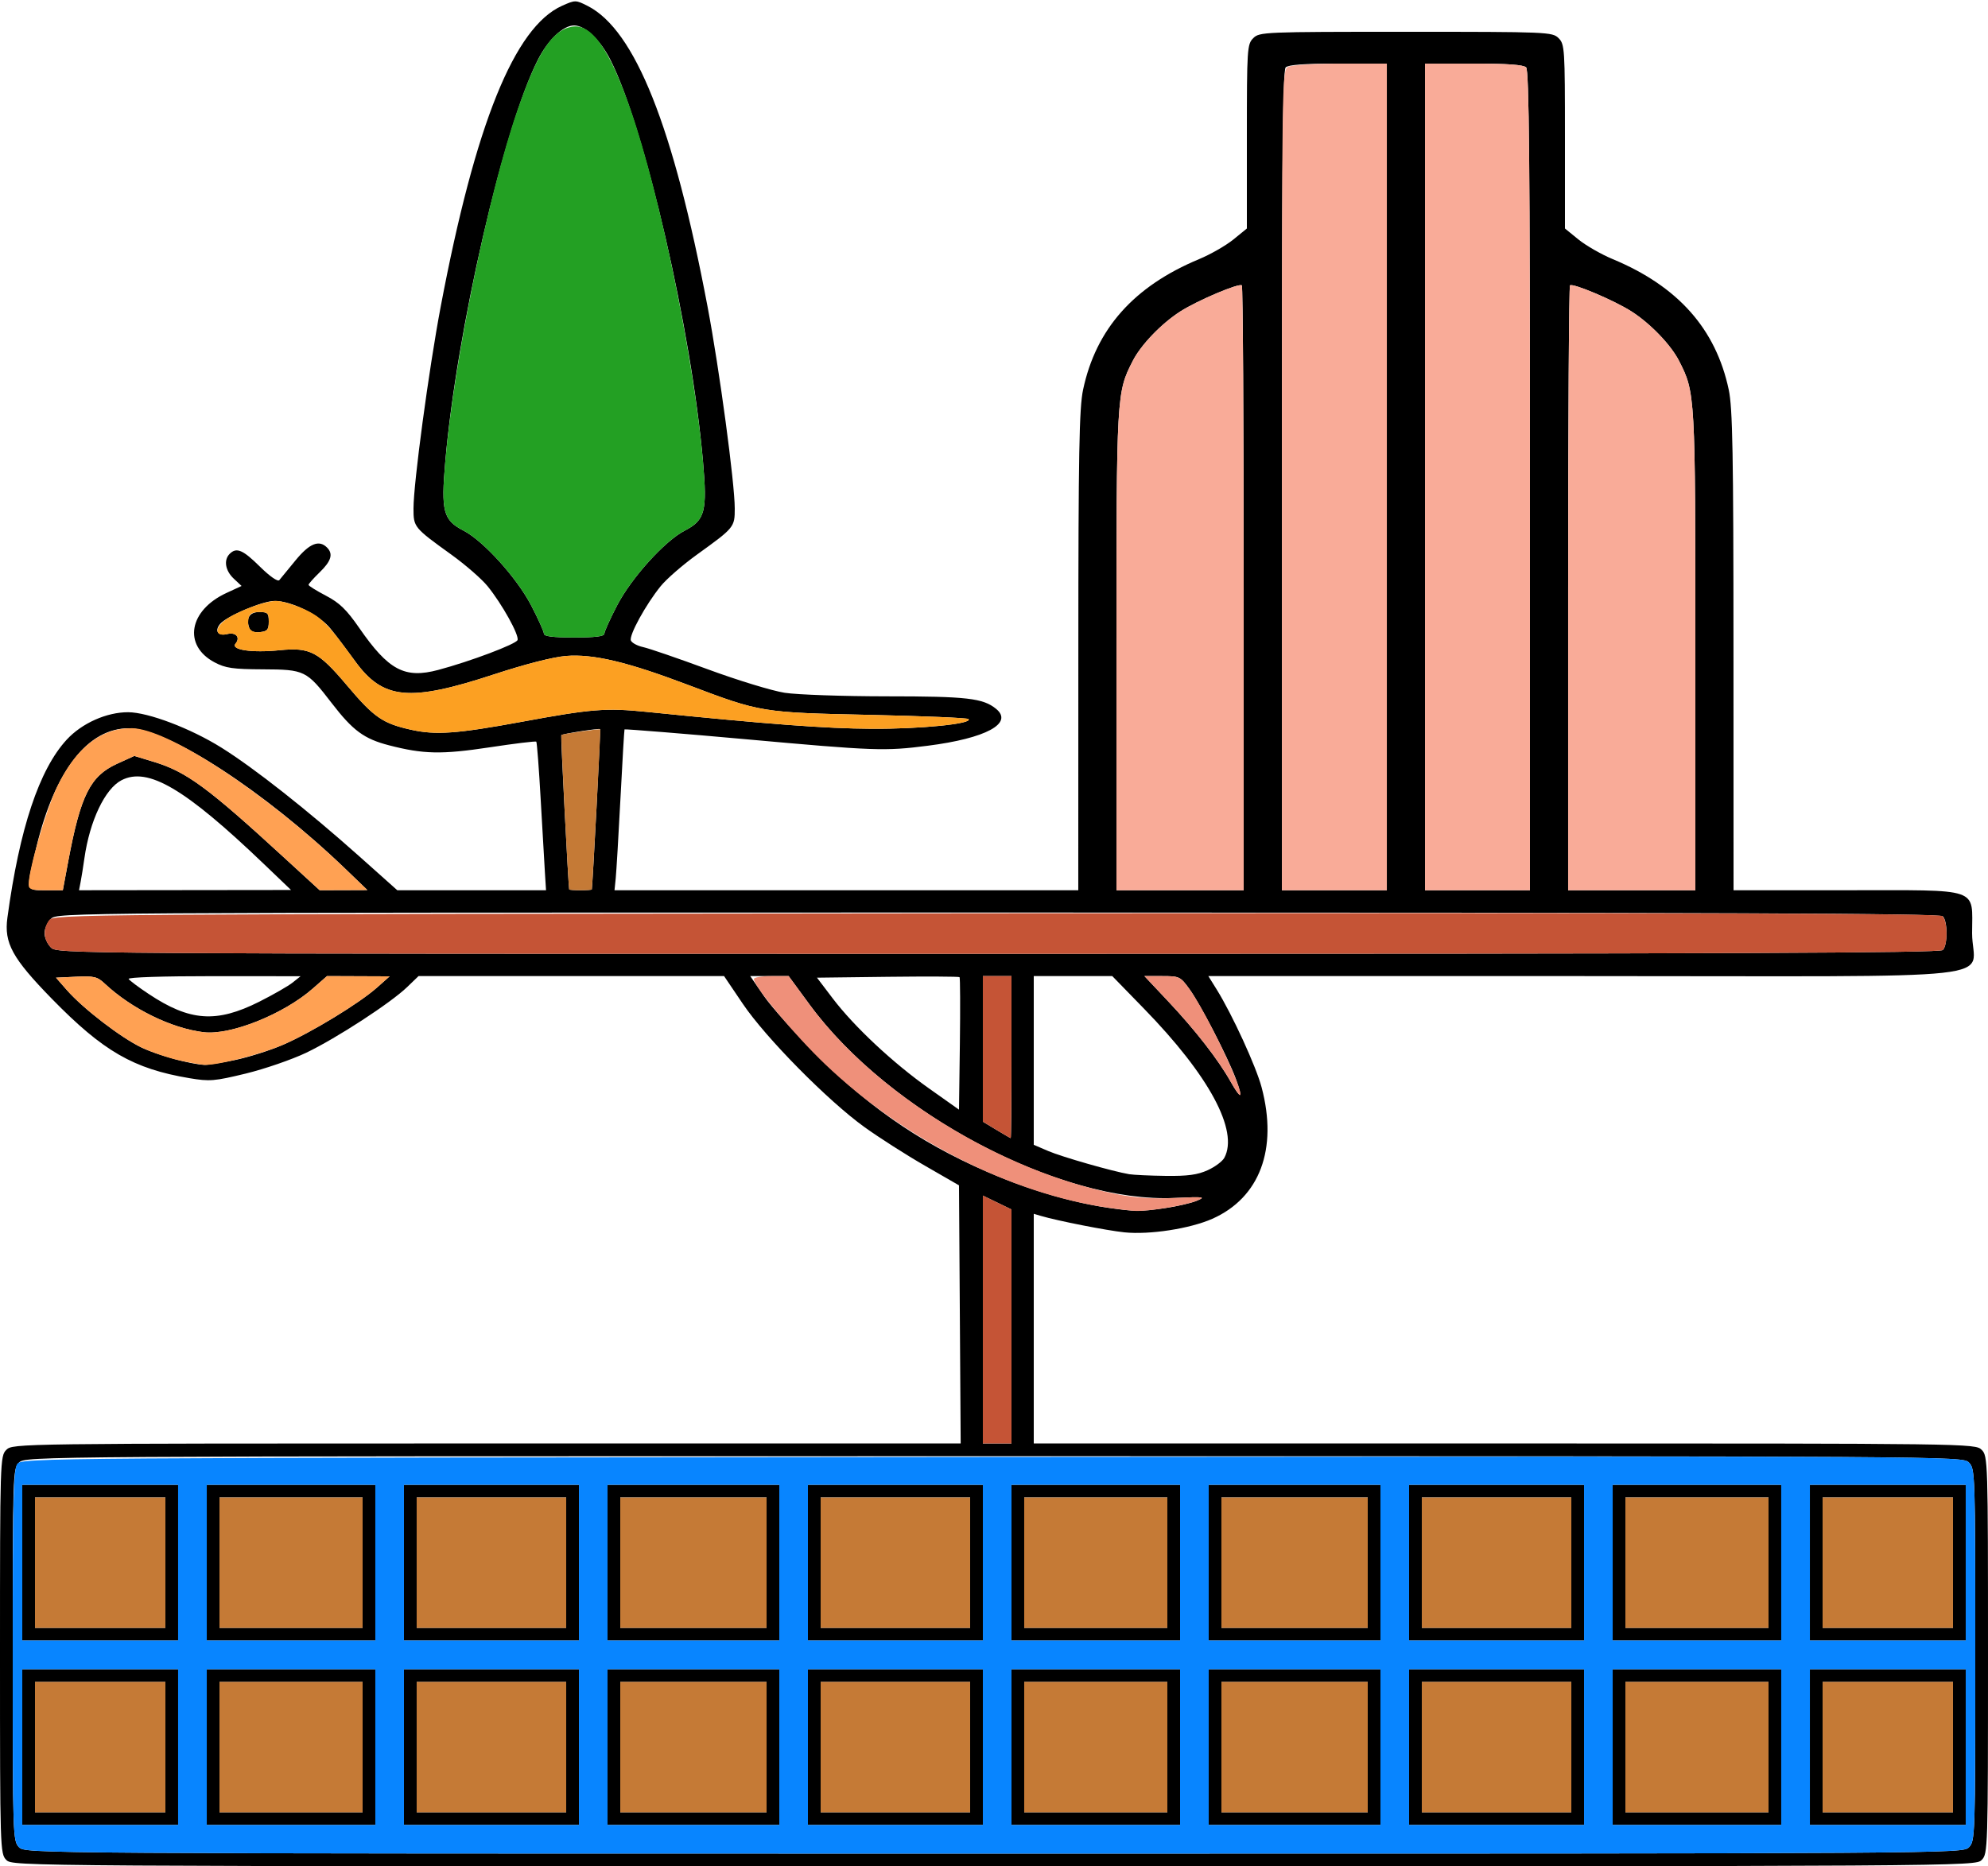 <?xml version="1.0" encoding="UTF-8" standalone="no"?>
<!DOCTYPE svg PUBLIC "-//W3C//DTD SVG 1.1//EN"
"http://www.w3.org/Graphics/SVG/1.1/DTD/svg11.dtd">
<svg width="639px" height="600px"
xmlns="http://www.w3.org/2000/svg" version="1.1">
<g transform="translate(0000, 0000) scale(1, 1)">
<path fill="#000000" stroke="none" d="
M 2.04 597.96
C 0.04 595.95 0.00 594.55 0.00 532.03
C 0.00 469.50 0.04 468.10 2.04 466.10
C 4.07 464.07 5.45 464.05 156.44 464.05
L 308.79 464.05
L 308.52 422.57
L 308.25 381.07
L 297.32 374.77
C 291.31 371.32 282.57 365.73 277.90 362.37
C 266.17 353.94 246.14 333.64 238.78 322.74
L 232.74 313.80
L 183.63 313.80
L 134.53 313.80
L 130.91 317.29
C 125.60 322.43 108.10 333.81 98.45 338.43
C 93.83 340.63 85.08 343.65 79.02 345.13
C 68.90 347.58 67.41 347.71 60.90 346.62
C 42.87 343.59 33.17 337.99 16.62 321.05
C 3.95 308.05 1.27 303.18 2.38 295.03
C 6.27 266.36 12.59 247.40 21.45 237.78
C 26.33 232.50 34.27 228.95 41.19 228.97
C 47.63 228.99 61.28 234.17 71.16 240.35
C 81.70 246.93 98.89 260.49 115.49 275.30
L 127.70 286.20
L 151.60 286.20
L 175.51 286.20
L 175.17 280.83
C 174.98 277.88 174.36 267.22 173.80 257.14
C 173.24 247.07 172.59 238.65 172.38 238.44
C 172.16 238.21 165.40 239.04 157.36 240.26
C 141.93 242.59 136.09 242.47 125.02 239.60
C 117.00 237.52 113.43 234.88 106.64 226.06
C 98.52 215.51 97.98 215.24 84.45 215.18
C 74.86 215.14 72.46 214.79 68.96 212.93
C 58.76 207.51 60.69 196.23 72.77 190.64
L 77.65 188.38
L 75.12 186.01
C 72.40 183.45 71.84 180.03 73.82 178.06
C 76.01 175.87 78.05 176.73 83.54 182.16
C 86.74 185.32 89.28 187.08 89.78 186.50
C 90.24 185.96 92.58 183.11 94.99 180.15
C 99.43 174.72 102.53 173.44 105.10 176.01
C 107.17 178.08 106.49 180.36 102.75 183.99
C 100.78 185.90 99.17 187.71 99.17 188.02
C 99.17 188.33 101.68 189.89 104.73 191.49
C 109.12 193.78 111.37 195.96 115.44 201.83
C 124.87 215.48 130.08 218.25 140.87 215.37
C 151.15 212.63 165.84 207.09 166.35 205.78
C 166.95 204.22 161.40 194.22 156.74 188.47
C 154.88 186.16 149.60 181.56 145.00 178.25
C 133.03 169.63 132.91 169.47 132.91 163.47
C 132.91 155.33 137.83 118.84 141.64 98.64
C 152.76 39.90 165.35 8.68 180.68 1.85
C 184.92 -0.04 185.06 -0.03 188.91 1.92
C 204.13 9.69 216.47 40.66 227.44 98.64
C 231.26 118.84 236.17 155.33 236.17 163.47
C 236.17 169.47 236.05 169.63 224.09 178.25
C 219.49 181.56 214.20 186.16 212.34 188.47
C 207.54 194.41 202.15 204.25 202.78 205.90
C 203.08 206.67 204.85 207.63 206.71 208.03
C 208.58 208.43 217.92 211.64 227.48 215.16
C 237.04 218.69 248.18 222.09 252.22 222.72
C 256.26 223.34 270.99 223.85 284.93 223.86
C 310.86 223.86 315.98 224.45 320.19 227.90
C 325.83 232.54 316.87 237.37 298.24 239.74
C 284.33 241.52 281.21 241.40 239.24 237.61
C 221.04 235.96 201.00 234.34 200.74 234.49
C 200.65 234.54 200.06 244.48 199.44 256.56
C 198.82 268.64 198.12 280.26 197.91 282.37
L 197.52 286.20
L 272.06 286.20
L 346.59 286.20
L 346.61 209.28
C 346.62 145.70 346.89 131.14 348.13 125.30
C 352.27 105.74 364.45 92.03 385.44 83.30
C 389.09 81.78 394.04 78.94 396.44 77.00
L 400.78 73.46
L 400.78 43.88
C 400.78 15.67 400.87 14.22 402.83 12.27
C 404.81 10.28 406.23 10.22 451.90 10.22
C 497.57 10.22 498.99 10.28 500.98 12.27
C 502.93 14.22 503.02 15.67 503.02 43.88
L 503.02 73.46
L 507.37 77.00
C 509.76 78.94 514.71 81.78 518.36 83.30
C 539.35 92.03 551.53 105.74 555.67 125.30
C 556.91 131.14 557.18 145.70 557.19 209.28
L 557.21 286.20
L 593.50 286.20
C 637.18 286.20 633.89 285.08 633.89 300.00
C 633.89 315.59 650.08 313.80 509.09 313.80
L 388.40 313.80
L 391.10 318.14
C 396.07 326.14 403.75 342.86 405.52 349.57
C 410.79 369.42 404.92 385.05 389.67 391.83
C 382.48 395.01 369.49 397.01 361.42 396.18
C 355.71 395.59 339.85 392.46 334.58 390.90
L 332.28 390.22
L 332.28 427.13
L 332.28 464.05
L 483.60 464.05
C 633.55 464.05 634.93 464.07 636.96 466.10
C 638.96 468.10 639.00 469.50 639.00 532.03
C 639.00 594.55 638.96 595.95 636.96 597.96
C 634.92 599.99 633.55 600.00 319.50 600.00
C 5.45 600.00 4.08 599.99 2.04 597.96
M 632.87 593.87
C 634.86 591.87 634.91 590.46 634.91 532.03
C 634.91 473.59 634.86 472.18 632.87 470.19
C 630.83 468.15 629.46 468.14 319.50 468.14
C 9.54 468.14 8.17 468.15 6.13 470.19
C 4.14 472.18 4.09 473.59 4.09 532.03
C 4.09 590.46 4.14 591.87 6.13 593.87
C 8.17 595.90 9.54 595.91 319.50 595.91
C 629.46 595.91 630.83 595.90 632.87 593.87
M 325.12 426.44
L 325.12 388.82
L 320.52 386.59
L 315.92 384.36
L 315.92 424.20
L 315.92 464.05
L 320.52 464.05
L 325.12 464.05
L 325.12 426.44
M 374.45 388.40
C 378.25 387.85 382.85 386.78 384.68 386.02
C 387.69 384.78 387.05 384.70 377.70 385.12
C 340.55 386.85 285.89 357.93 260.21 322.94
L 253.50 313.80
L 247.33 313.80
L 241.15 313.80
L 245.54 320.19
C 247.95 323.70 255.69 332.33 262.74 339.37
C 280.61 357.24 298.45 369.12 321.60 378.53
C 333.12 383.22 345.61 386.74 356.33 388.30
C 364.78 389.53 366.57 389.54 374.45 388.40
M 388.17 376.21
C 390.52 375.15 392.93 373.35 393.54 372.21
C 398.20 363.52 388.66 345.78 367.72 324.28
L 357.52 313.80
L 344.91 313.80
L 332.28 313.80
L 332.28 340.93
L 332.28 368.04
L 336.91 370.03
C 341.34 371.93 357.59 376.58 362.95 377.49
C 364.36 377.72 369.65 377.97 374.71 378.03
C 381.74 378.12 384.91 377.69 388.17 376.21
M 325.12 339.86
L 325.12 313.80
L 320.52 313.80
L 315.92 313.80
L 315.92 337.21
L 315.92 360.61
L 320.27 363.23
C 322.66 364.67 324.72 365.87 324.87 365.89
C 325.01 365.91 325.12 354.19 325.12 339.86
M 308.43 314.14
C 308.21 313.93 297.81 313.88 285.32 314.03
L 262.60 314.31
L 267.64 320.95
C 274.57 330.07 287.04 341.73 298.59 349.90
L 308.25 356.74
L 308.53 335.63
C 308.68 324.02 308.63 314.35 308.43 314.14
M 397.21 346.78
C 394.60 339.76 385.84 322.84 382.32 317.97
C 379.40 313.95 379.10 313.80 373.57 313.80
L 367.85 313.80
L 375.51 321.94
C 384.22 331.19 391.62 340.71 395.54 347.70
C 398.87 353.63 399.62 353.22 397.21 346.78
M 75.44 340.80
C 79.78 339.91 86.78 337.70 90.99 335.87
C 100.05 331.95 115.39 322.61 121.15 317.51
L 125.24 313.88
L 115.17 313.84
L 105.11 313.80
L 100.60 317.76
C 91.19 326.05 74.06 332.91 65.43 331.84
C 54.99 330.55 42.30 324.31 33.63 316.19
C 31.29 313.99 30.18 313.73 24.49 314.00
L 18.00 314.31
L 21.52 318.33
C 26.77 324.30 38.95 333.66 45.56 336.79
C 50.86 339.29 61.19 342.13 65.73 342.34
C 66.74 342.38 71.11 341.69 75.44 340.80
M 83.31 322.05
C 87.81 319.78 92.65 317.01 94.06 315.88
L 96.62 313.84
L 68.70 313.82
C 52.37 313.81 41.01 314.18 41.35 314.72
C 41.66 315.23 44.56 317.41 47.80 319.55
C 61.02 328.35 69.56 328.95 83.31 322.05
M 624.48 305.42
C 626.07 303.83 626.07 296.17 624.48 294.58
C 623.53 293.63 554.68 293.36 320.83 293.36
C 19.76 293.36 18.39 293.37 16.36 295.40
C 15.23 296.52 14.31 298.59 14.31 300.00
C 14.31 301.41 15.23 303.48 16.36 304.60
C 18.39 306.63 19.76 306.64 320.83 306.64
C 554.68 306.64 623.53 306.37 624.48 305.42
M 21.96 276.75
C 25.90 255.71 29.01 249.51 37.53 245.59
L 43.17 243.02
L 49.36 244.90
C 59.90 248.09 66.68 253.06 91.50 275.87
L 102.75 286.19
L 110.42 286.17
L 118.09 286.14
L 110.93 279.25
C 84.96 254.29 53.96 234.16 41.41 234.13
C 28.29 234.09 17.68 247.68 11.76 272.07
C 8.22 286.69 8.12 286.20 14.70 286.20
L 20.19 286.20
L 21.96 276.75
M 84.86 277.80
C 59.48 253.49 47.52 246.45 39.06 250.83
C 33.73 253.58 28.84 263.88 27.12 275.98
C 26.77 278.51 26.23 281.85 25.94 283.39
L 25.40 286.20
L 59.47 286.16
L 93.55 286.12
L 84.86 277.80
M 190.22 285.95
C 190.51 284.39 193.09 234.61 192.89 234.40
C 192.56 234.08 180.84 235.90 180.40 236.34
C 180.20 236.56 182.66 284.50 182.96 285.95
C 182.99 286.09 184.61 286.20 186.59 286.20
C 188.56 286.20 190.19 286.09 190.22 285.95
M 399.76 189.27
C 399.76 135.96 399.49 92.06 399.17 91.75
C 398.33 90.90 384.85 96.61 379.35 100.15
C 373.30 104.03 366.72 110.88 364.11 116.01
C 358.89 126.22 358.86 126.72 358.86 209.24
L 358.86 286.20
L 379.31 286.20
L 399.76 286.20
L 399.76 189.27
M 445.77 153.32
L 445.77 20.44
L 430.12 20.44
C 419.32 20.44 414.10 20.82 413.25 21.67
C 412.31 22.61 412.03 53.52 412.03 154.55
L 412.03 286.20
L 428.90 286.20
L 445.77 286.20
L 445.77 153.32
M 491.77 154.55
C 491.77 53.52 491.49 22.61 490.55 21.67
C 489.70 20.82 484.48 20.44 473.68 20.44
L 458.04 20.44
L 458.04 153.32
L 458.04 286.20
L 474.90 286.20
L 491.77 286.20
L 491.77 154.55
M 544.94 209.24
C 544.94 126.72 544.91 126.22 539.69 116.01
C 537.08 110.88 530.50 104.03 524.45 100.15
C 518.95 96.61 505.47 90.90 504.64 91.75
C 504.31 92.06 504.04 135.96 504.04 189.27
L 504.04 286.20
L 524.49 286.20
L 544.94 286.20
L 544.94 209.24
M 167.67 232.05
C 190.07 227.91 194.73 227.53 207.76 228.85
C 247.50 232.87 265.21 234.20 280.14 234.29
C 295.89 234.39 312.82 232.68 311.30 231.16
C 310.94 230.79 296.76 230.20 279.80 229.83
C 244.82 229.08 244.53 229.04 221.41 220.28
C 201.55 212.75 190.67 210.17 181.86 210.89
C 177.75 211.23 168.73 213.54 158.86 216.78
C 131.49 225.78 123.09 224.96 114.05 212.43
C 111.47 208.88 107.96 204.21 106.21 202.07
C 102.61 197.64 93.62 193.19 88.28 193.19
C 84.38 193.19 72.81 198.09 70.71 200.64
C 68.88 202.87 70.12 204.57 73.05 203.84
C 75.83 203.14 77.37 204.93 75.70 206.93
C 74.06 208.91 80.94 209.94 89.85 209.04
C 99.65 208.06 102.34 209.46 111.53 220.35
C 120.21 230.64 122.99 232.56 132.06 234.59
C 140.03 236.38 146.86 235.89 167.67 232.05
M 194.26 203.71
C 194.26 203.04 196.13 198.90 198.42 194.51
C 203.03 185.70 213.71 173.90 220.05 170.61
C 226.64 167.20 227.36 164.46 225.96 148.33
C 222.33 106.41 207.33 41.26 196.27 19.37
C 192.97 12.81 188.11 8.18 184.54 8.18
C 180.98 8.18 176.12 12.81 172.82 19.37
C 161.75 41.26 146.76 106.41 143.13 148.33
C 141.73 164.46 142.45 167.20 149.04 170.61
C 155.37 173.90 166.06 185.70 170.67 194.51
C 172.96 198.90 174.83 203.04 174.83 203.71
C 174.83 204.58 177.66 204.94 184.54 204.94
C 191.42 204.94 194.26 204.58 194.26 203.71"/>
<path fill="#000000" stroke="none" d="
M 7.16 561.67
L 7.16 536.63
L 32.21 536.63
L 57.25 536.63
L 57.25 561.67
L 57.25 586.71
L 32.21 586.71
L 7.16 586.71
L 7.16 561.67
M 53.16 561.67
L 53.16 540.72
L 32.21 540.72
L 11.25 540.72
L 11.25 561.67
L 11.25 582.62
L 32.21 582.62
L 53.16 582.62
L 53.16 561.67"/>
<path fill="#000000" stroke="none" d="
M 66.46 561.67
L 66.46 536.63
L 93.55 536.63
L 120.64 536.63
L 120.64 561.67
L 120.64 586.71
L 93.55 586.71
L 66.46 586.71
L 66.46 561.67
M 116.55 561.67
L 116.55 540.72
L 93.55 540.72
L 70.55 540.72
L 70.55 561.67
L 70.55 582.62
L 93.55 582.62
L 116.55 582.62
L 116.55 561.67"/>
<path fill="#000000" stroke="none" d="
M 129.84 561.67
L 129.84 536.63
L 157.96 536.63
L 186.08 536.63
L 186.08 561.67
L 186.08 586.71
L 157.96 586.71
L 129.84 586.71
L 129.84 561.67
M 181.99 561.67
L 181.99 540.72
L 157.96 540.72
L 133.93 540.72
L 133.93 561.67
L 133.93 582.62
L 157.96 582.62
L 181.99 582.62
L 181.99 561.67"/>
<path fill="#000000" stroke="none" d="
M 195.28 561.67
L 195.28 536.63
L 222.88 536.63
L 250.49 536.63
L 250.49 561.67
L 250.49 586.71
L 222.88 586.71
L 195.28 586.71
L 195.28 561.67
M 246.40 561.67
L 246.40 540.72
L 222.88 540.72
L 199.37 540.72
L 199.37 561.67
L 199.37 582.62
L 222.88 582.62
L 246.40 582.62
L 246.40 561.67"/>
<path fill="#000000" stroke="none" d="
M 259.69 561.67
L 259.69 536.63
L 287.81 536.63
L 315.92 536.63
L 315.92 561.67
L 315.92 586.71
L 287.81 586.71
L 259.69 586.71
L 259.69 561.67
M 311.83 561.67
L 311.83 540.72
L 287.81 540.72
L 263.78 540.72
L 263.78 561.67
L 263.78 582.62
L 287.81 582.62
L 311.83 582.62
L 311.83 561.67"/>
<path fill="#000000" stroke="none" d="
M 325.12 561.67
L 325.12 536.63
L 352.22 536.63
L 379.31 536.63
L 379.31 561.67
L 379.31 586.71
L 352.22 586.71
L 325.12 586.71
L 325.12 561.67
M 375.22 561.67
L 375.22 540.72
L 352.22 540.72
L 329.21 540.72
L 329.21 561.67
L 329.21 582.62
L 352.22 582.62
L 375.22 582.62
L 375.22 561.67"/>
<path fill="#000000" stroke="none" d="
M 388.51 561.67
L 388.51 536.63
L 416.12 536.63
L 443.72 536.63
L 443.72 561.67
L 443.72 586.71
L 416.12 586.71
L 388.51 586.71
L 388.51 561.67
M 439.63 561.67
L 439.63 540.72
L 416.12 540.72
L 392.60 540.72
L 392.60 561.67
L 392.60 582.62
L 416.12 582.62
L 439.63 582.62
L 439.63 561.67"/>
<path fill="#000000" stroke="none" d="
M 452.92 561.67
L 452.92 536.63
L 481.04 536.63
L 509.16 536.63
L 509.16 561.67
L 509.16 586.71
L 481.04 586.71
L 452.92 586.71
L 452.92 561.67
M 505.07 561.67
L 505.07 540.72
L 481.04 540.72
L 457.01 540.72
L 457.01 561.67
L 457.01 582.62
L 481.04 582.62
L 505.07 582.62
L 505.07 561.67"/>
<path fill="#000000" stroke="none" d="
M 518.36 561.67
L 518.36 536.63
L 545.45 536.63
L 572.54 536.63
L 572.54 561.67
L 572.54 586.71
L 545.45 586.71
L 518.36 586.71
L 518.36 561.67
M 568.45 561.67
L 568.45 540.72
L 545.45 540.72
L 522.45 540.72
L 522.45 561.67
L 522.45 582.62
L 545.45 582.62
L 568.45 582.62
L 568.45 561.67"/>
<path fill="#000000" stroke="none" d="
M 581.75 561.67
L 581.75 536.63
L 606.79 536.63
L 631.84 536.63
L 631.84 561.67
L 631.84 586.71
L 606.79 586.71
L 581.75 586.71
L 581.75 561.67
M 627.75 561.67
L 627.75 540.72
L 606.79 540.72
L 585.84 540.72
L 585.84 561.67
L 585.84 582.62
L 606.79 582.62
L 627.75 582.62
L 627.75 561.67"/>
<path fill="#000000" stroke="none" d="
M 7.16 502.39
L 7.16 477.34
L 32.21 477.34
L 57.25 477.34
L 57.25 502.39
L 57.25 527.43
L 32.21 527.43
L 7.16 527.43
L 7.16 502.39
M 53.16 502.39
L 53.16 481.43
L 32.21 481.43
L 11.25 481.43
L 11.25 502.39
L 11.25 523.34
L 32.21 523.34
L 53.16 523.34
L 53.16 502.39"/>
<path fill="#000000" stroke="none" d="
M 66.46 502.39
L 66.46 477.34
L 93.55 477.34
L 120.64 477.34
L 120.64 502.39
L 120.64 527.43
L 93.55 527.43
L 66.46 527.43
L 66.46 502.39
M 116.55 502.39
L 116.55 481.43
L 93.55 481.43
L 70.55 481.43
L 70.55 502.39
L 70.55 523.34
L 93.55 523.34
L 116.55 523.34
L 116.55 502.39"/>
<path fill="#000000" stroke="none" d="
M 129.84 502.39
L 129.84 477.34
L 157.96 477.34
L 186.08 477.34
L 186.08 502.39
L 186.08 527.43
L 157.96 527.43
L 129.84 527.43
L 129.84 502.39
M 181.99 502.39
L 181.99 481.43
L 157.96 481.43
L 133.93 481.43
L 133.93 502.39
L 133.93 523.34
L 157.96 523.34
L 181.99 523.34
L 181.99 502.39"/>
<path fill="#000000" stroke="none" d="
M 195.28 502.39
L 195.28 477.34
L 222.88 477.34
L 250.49 477.34
L 250.49 502.39
L 250.49 527.43
L 222.88 527.43
L 195.28 527.43
L 195.28 502.39
M 246.40 502.39
L 246.40 481.43
L 222.88 481.43
L 199.37 481.43
L 199.37 502.39
L 199.37 523.34
L 222.88 523.34
L 246.40 523.34
L 246.40 502.39"/>
<path fill="#000000" stroke="none" d="
M 259.69 502.39
L 259.69 477.34
L 287.81 477.34
L 315.92 477.34
L 315.92 502.39
L 315.92 527.43
L 287.81 527.43
L 259.69 527.43
L 259.69 502.39
M 311.83 502.39
L 311.83 481.43
L 287.81 481.43
L 263.78 481.43
L 263.78 502.39
L 263.78 523.34
L 287.81 523.34
L 311.83 523.34
L 311.83 502.39"/>
<path fill="#000000" stroke="none" d="
M 325.12 502.39
L 325.12 477.34
L 352.22 477.34
L 379.31 477.34
L 379.31 502.39
L 379.31 527.43
L 352.22 527.43
L 325.12 527.43
L 325.12 502.39
M 375.22 502.39
L 375.22 481.43
L 352.22 481.43
L 329.21 481.43
L 329.21 502.39
L 329.21 523.34
L 352.22 523.34
L 375.22 523.34
L 375.22 502.39"/>
<path fill="#000000" stroke="none" d="
M 388.51 502.39
L 388.51 477.34
L 416.12 477.34
L 443.72 477.34
L 443.72 502.39
L 443.72 527.43
L 416.12 527.43
L 388.51 527.43
L 388.51 502.39
M 439.63 502.39
L 439.63 481.43
L 416.12 481.43
L 392.60 481.43
L 392.60 502.39
L 392.60 523.34
L 416.12 523.34
L 439.63 523.34
L 439.63 502.39"/>
<path fill="#000000" stroke="none" d="
M 452.92 502.39
L 452.92 477.34
L 481.04 477.34
L 509.16 477.34
L 509.16 502.39
L 509.16 527.43
L 481.04 527.43
L 452.92 527.43
L 452.92 502.39
M 505.07 502.39
L 505.07 481.43
L 481.04 481.43
L 457.01 481.43
L 457.01 502.39
L 457.01 523.34
L 481.04 523.34
L 505.07 523.34
L 505.07 502.39"/>
<path fill="#000000" stroke="none" d="
M 518.36 502.39
L 518.36 477.34
L 545.45 477.34
L 572.54 477.34
L 572.54 502.39
L 572.54 527.43
L 545.45 527.43
L 518.36 527.43
L 518.36 502.39
M 568.45 502.39
L 568.45 481.43
L 545.45 481.43
L 522.45 481.43
L 522.45 502.39
L 522.45 523.34
L 545.45 523.34
L 568.45 523.34
L 568.45 502.39"/>
<path fill="#000000" stroke="none" d="
M 581.75 502.39
L 581.75 477.34
L 606.79 477.34
L 631.84 477.34
L 631.84 502.39
L 631.84 527.43
L 606.79 527.43
L 581.75 527.43
L 581.75 502.39
M 627.75 502.39
L 627.75 481.43
L 606.79 481.43
L 585.84 481.43
L 585.84 502.39
L 585.84 523.34
L 606.79 523.34
L 627.75 523.34
L 627.75 502.39"/>
<path fill="#000000" stroke="none" d="
M 80.17 202.01
C 78.94 198.81 80.18 196.76 83.34 196.76
C 86.06 196.76 86.39 197.11 86.39 199.83
C 86.39 202.42 85.95 202.95 83.57 203.22
C 81.78 203.43 80.54 202.99 80.17 202.01"/>
<path fill="#23a023" stroke="none" d="
M 174.83 203.71
C 174.83 203.04 172.96 198.90 170.67 194.51
C 166.06 185.70 155.37 173.90 149.04 170.61
C 142.45 167.20 141.73 164.46 143.13 148.33
C 145.92 116.11 156.97 62.33 166.35 35.34
C 172.72 17.00 177.33 9.87 183.64 8.62
C 190.02 7.34 195.83 15.47 202.73 35.34
C 212.12 62.33 223.17 116.11 225.96 148.33
C 227.36 164.46 226.64 167.20 220.05 170.61
C 213.71 173.90 203.03 185.70 198.42 194.51
C 196.13 198.90 194.26 203.04 194.26 203.71
C 194.26 204.58 191.42 204.94 184.54 204.94
C 177.66 204.94 174.83 204.58 174.83 203.71"/>
<path fill="#f9ab98" stroke="none" d="
M 358.86 209.24
C 358.86 126.72 358.89 126.22 364.11 116.01
C 366.72 110.88 373.30 104.03 379.35 100.15
C 384.85 96.61 398.33 90.90 399.17 91.75
C 399.49 92.06 399.76 135.96 399.76 189.27
L 399.76 286.20
L 379.31 286.20
L 358.86 286.20
L 358.86 209.24"/>
<path fill="#f9ab98" stroke="none" d="
M 412.03 154.39
C 412.03 25.09 412.07 22.54 414.00 21.51
C 415.10 20.91 422.57 20.44 430.87 20.44
L 445.77 20.44
L 445.77 153.32
L 445.77 286.20
L 428.90 286.20
L 412.03 286.20
L 412.03 154.39"/>
<path fill="#f9ab98" stroke="none" d="
M 458.04 153.32
L 458.04 20.44
L 473.68 20.44
C 484.48 20.44 489.70 20.82 490.55 21.67
C 491.49 22.61 491.77 53.52 491.77 154.55
L 491.77 286.20
L 474.90 286.20
L 458.04 286.20
L 458.04 153.32"/>
<path fill="#f9ab98" stroke="none" d="
M 504.04 189.27
C 504.04 135.96 504.31 92.06 504.64 91.75
C 505.47 90.90 518.95 96.61 524.45 100.15
C 530.50 104.03 537.08 110.88 539.69 116.01
C 544.91 126.22 544.94 126.72 544.94 209.24
L 544.94 286.20
L 524.49 286.20
L 504.04 286.20
L 504.04 189.27"/>
<path fill="#fca022" stroke="none" d="
M 132.06 234.59
C 122.99 232.56 120.21 230.64 111.53 220.35
C 102.34 209.46 99.65 208.06 89.85 209.04
C 80.94 209.94 74.06 208.91 75.70 206.93
C 77.37 204.93 75.83 203.14 73.05 203.84
C 69.47 204.74 68.79 202.40 71.86 199.76
C 75.12 196.96 84.88 193.19 88.86 193.19
C 90.45 193.19 94.30 194.31 97.40 195.68
C 103.19 198.24 105.43 200.49 114.05 212.43
C 123.09 224.96 131.49 225.78 158.86 216.78
C 168.73 213.54 177.75 211.23 181.86 210.89
C 190.67 210.17 201.55 212.75 221.41 220.28
C 244.53 229.04 244.82 229.08 279.80 229.83
C 296.76 230.20 310.94 230.79 311.30 231.16
C 312.82 232.68 295.89 234.39 280.14 234.29
C 265.21 234.20 247.50 232.87 207.76 228.85
C 194.73 227.53 190.07 227.91 167.67 232.05
C 146.86 235.89 140.03 236.38 132.06 234.59
M 86.39 199.83
C 86.39 197.11 86.06 196.76 83.34 196.76
C 81.21 196.76 80.18 197.33 79.93 198.61
C 79.29 201.93 80.59 203.56 83.57 203.22
C 85.95 202.95 86.39 202.42 86.39 199.83"/>
<path fill="#ffa153" stroke="none" d="
M 57.63 340.90
C 54.20 340.15 48.76 338.30 45.56 336.79
C 38.95 333.66 26.77 324.30 21.52 318.33
L 18.00 314.31
L 24.49 314.00
C 30.18 313.73 31.29 313.99 33.63 316.19
C 42.30 324.31 54.99 330.55 65.43 331.84
C 74.06 332.91 91.19 326.05 100.60 317.76
L 105.11 313.80
L 115.17 313.84
L 125.24 313.88
L 121.15 317.51
C 115.39 322.61 100.05 331.95 90.99 335.87
C 83.86 338.96 69.93 342.52 65.73 342.34
C 64.73 342.30 61.08 341.64 57.63 340.90"/>
<path fill="#ffa153" stroke="none" d="
M 9.20 284.41
C 9.20 279.59 14.86 260.22 18.38 252.91
C 24.49 240.30 32.51 234.02 42.43 234.11
C 54.04 234.22 85.99 255.28 110.93 279.25
L 118.09 286.14
L 110.42 286.17
L 102.75 286.19
L 91.50 275.87
C 66.68 253.06 59.90 248.09 49.36 244.90
L 43.17 243.02
L 37.53 245.59
C 29.01 249.51 25.90 255.71 21.96 276.75
L 20.19 286.20
L 14.70 286.20
C 10.14 286.20 9.20 285.89 9.20 284.41"/>
<path fill="#c57a36" stroke="none" d="
M 11.25 561.67
L 11.25 540.72
L 32.21 540.72
L 53.16 540.72
L 53.16 561.67
L 53.16 582.62
L 32.21 582.62
L 11.25 582.62
L 11.25 561.67"/>
<path fill="#c57a36" stroke="none" d="
M 70.55 561.67
L 70.55 540.72
L 93.55 540.72
L 116.55 540.72
L 116.55 561.67
L 116.55 582.62
L 93.55 582.62
L 70.55 582.62
L 70.55 561.67"/>
<path fill="#c57a36" stroke="none" d="
M 133.93 561.67
L 133.93 540.72
L 157.96 540.72
L 181.99 540.72
L 181.99 561.67
L 181.99 582.62
L 157.96 582.62
L 133.93 582.62
L 133.93 561.67"/>
<path fill="#c57a36" stroke="none" d="
M 199.37 561.67
L 199.37 540.72
L 222.88 540.72
L 246.40 540.72
L 246.40 561.67
L 246.40 582.62
L 222.88 582.62
L 199.37 582.62
L 199.37 561.67"/>
<path fill="#c57a36" stroke="none" d="
M 263.78 561.67
L 263.78 540.72
L 287.81 540.72
L 311.83 540.72
L 311.83 561.67
L 311.83 582.62
L 287.81 582.62
L 263.78 582.62
L 263.78 561.67"/>
<path fill="#c57a36" stroke="none" d="
M 329.21 561.67
L 329.21 540.72
L 352.22 540.72
L 375.22 540.72
L 375.22 561.67
L 375.22 582.62
L 352.22 582.62
L 329.21 582.62
L 329.21 561.67"/>
<path fill="#c57a36" stroke="none" d="
M 392.60 561.67
L 392.60 540.72
L 416.12 540.72
L 439.63 540.72
L 439.63 561.67
L 439.63 582.62
L 416.12 582.62
L 392.60 582.62
L 392.60 561.67"/>
<path fill="#c57a36" stroke="none" d="
M 457.01 561.67
L 457.01 540.72
L 481.04 540.72
L 505.07 540.72
L 505.07 561.67
L 505.07 582.62
L 481.04 582.62
L 457.01 582.62
L 457.01 561.67"/>
<path fill="#c57a36" stroke="none" d="
M 522.45 561.67
L 522.45 540.72
L 545.45 540.72
L 568.45 540.72
L 568.45 561.67
L 568.45 582.62
L 545.45 582.62
L 522.45 582.62
L 522.45 561.67"/>
<path fill="#c57a36" stroke="none" d="
M 585.84 561.67
L 585.84 540.72
L 606.79 540.72
L 627.75 540.72
L 627.75 561.67
L 627.75 582.62
L 606.79 582.62
L 585.84 582.62
L 585.84 561.67"/>
<path fill="#c57a36" stroke="none" d="
M 11.25 502.39
L 11.25 481.43
L 32.21 481.43
L 53.16 481.43
L 53.16 502.39
L 53.16 523.34
L 32.21 523.34
L 11.25 523.34
L 11.25 502.39"/>
<path fill="#c57a36" stroke="none" d="
M 70.55 502.39
L 70.55 481.43
L 93.55 481.43
L 116.55 481.43
L 116.55 502.39
L 116.55 523.34
L 93.55 523.34
L 70.55 523.34
L 70.55 502.39"/>
<path fill="#c57a36" stroke="none" d="
M 133.93 502.39
L 133.93 481.43
L 157.96 481.43
L 181.99 481.43
L 181.99 502.39
L 181.99 523.34
L 157.96 523.34
L 133.93 523.34
L 133.93 502.39"/>
<path fill="#c57a36" stroke="none" d="
M 199.37 502.39
L 199.37 481.43
L 222.88 481.43
L 246.40 481.43
L 246.40 502.39
L 246.40 523.34
L 222.88 523.34
L 199.37 523.34
L 199.37 502.39"/>
<path fill="#c57a36" stroke="none" d="
M 263.78 502.39
L 263.78 481.43
L 287.81 481.43
L 311.83 481.43
L 311.83 502.39
L 311.83 523.34
L 287.81 523.34
L 263.78 523.34
L 263.78 502.39"/>
<path fill="#c57a36" stroke="none" d="
M 329.21 502.39
L 329.21 481.43
L 352.22 481.43
L 375.22 481.43
L 375.22 502.39
L 375.22 523.34
L 352.22 523.34
L 329.21 523.34
L 329.21 502.39"/>
<path fill="#c57a36" stroke="none" d="
M 392.60 502.39
L 392.60 481.43
L 416.12 481.43
L 439.63 481.43
L 439.63 502.39
L 439.63 523.34
L 416.12 523.34
L 392.60 523.34
L 392.60 502.39"/>
<path fill="#c57a36" stroke="none" d="
M 457.01 502.39
L 457.01 481.43
L 481.04 481.43
L 505.07 481.43
L 505.07 502.39
L 505.07 523.34
L 481.04 523.34
L 457.01 523.34
L 457.01 502.39"/>
<path fill="#c57a36" stroke="none" d="
M 522.45 502.39
L 522.45 481.43
L 545.45 481.43
L 568.45 481.43
L 568.45 502.39
L 568.45 523.34
L 545.45 523.34
L 522.45 523.34
L 522.45 502.39"/>
<path fill="#c57a36" stroke="none" d="
M 585.84 502.39
L 585.84 481.43
L 606.79 481.43
L 627.75 481.43
L 627.75 502.39
L 627.75 523.34
L 606.79 523.34
L 585.84 523.34
L 585.84 502.39"/>
<path fill="#c57a36" stroke="none" d="
M 182.96 285.95
C 182.62 284.32 180.21 236.53 180.45 236.30
C 180.83 235.91 192.61 234.21 192.95 234.50
C 193.12 234.64 190.46 284.70 190.22 285.95
C 190.19 286.09 188.56 286.20 186.59 286.20
C 184.61 286.20 182.99 286.09 182.96 285.95"/>
<path fill="#c55436" stroke="none" d="
M 315.92 424.20
L 315.92 384.36
L 320.52 386.59
L 325.12 388.82
L 325.12 426.44
L 325.12 464.05
L 320.52 464.05
L 315.92 464.05
L 315.92 424.20"/>
<path fill="#c55436" stroke="none" d="
M 320.27 363.23
L 315.92 360.61
L 315.92 337.21
L 315.92 313.80
L 320.52 313.80
L 325.12 313.80
L 325.12 339.86
C 325.12 354.19 325.01 365.91 324.87 365.89
C 324.72 365.87 322.66 364.67 320.27 363.23"/>
<path fill="#c55436" stroke="none" d="
M 16.36 304.60
C 13.97 302.21 13.72 298.65 15.77 295.85
C 17.20 293.90 21.61 293.87 320.07 293.61
C 543.64 293.42 623.30 293.65 624.32 294.50
C 626.04 295.92 626.15 303.75 624.48 305.42
C 623.53 306.37 554.68 306.64 320.83 306.64
C 19.76 306.64 18.39 306.63 16.36 304.60"/>
<path fill="#ef907a" stroke="none" d="
M 356.33 388.30
C 324.86 383.71 290.60 366.36 265.23 342.15
C 255.48 332.84 242.31 317.10 242.31 314.76
C 242.31 314.23 244.82 313.80 247.90 313.80
L 253.50 313.80
L 260.21 322.94
C 281.11 351.39 321.56 376.41 358.78 383.88
C 364.87 385.10 370.42 385.46 377.70 385.12
C 387.05 384.70 387.69 384.78 384.68 386.02
C 381.13 387.50 369.25 389.47 365.00 389.29
C 363.59 389.23 359.69 388.78 356.33 388.30"/>
<path fill="#ef907a" stroke="none" d="
M 395.54 347.70
C 391.62 340.71 384.22 331.19 375.51 321.94
L 367.85 313.80
L 373.57 313.80
C 379.10 313.80 379.40 313.95 382.32 317.97
C 387.77 325.49 399.88 350.82 398.62 352.07
C 398.40 352.29 397.02 350.33 395.54 347.70"/>
<path fill="#0885ff" stroke="none" d="
M 6.13 593.87
C 4.14 591.87 4.09 590.46 4.09 532.22
C 4.09 482.36 4.32 472.30 5.54 470.64
C 6.97 468.68 11.48 468.65 318.90 468.40
C 629.87 468.13 630.82 468.14 632.87 470.19
C 634.87 472.19 634.91 473.55 634.91 532.03
C 634.91 590.46 634.86 591.87 632.87 593.87
C 630.83 595.90 629.46 595.91 319.50 595.91
C 9.54 595.91 8.17 595.90 6.13 593.87
M 57.25 561.67
L 57.25 536.63
L 32.21 536.63
L 7.16 536.63
L 7.16 561.67
L 7.16 586.71
L 32.21 586.71
L 57.25 586.71
L 57.25 561.67
M 120.64 561.67
L 120.64 536.63
L 93.55 536.63
L 66.46 536.63
L 66.46 561.67
L 66.46 586.71
L 93.55 586.71
L 120.64 586.71
L 120.64 561.67
M 186.08 561.67
L 186.08 536.63
L 157.96 536.63
L 129.84 536.63
L 129.84 561.67
L 129.84 586.71
L 157.96 586.71
L 186.08 586.71
L 186.08 561.67
M 250.49 561.67
L 250.49 536.63
L 222.88 536.63
L 195.28 536.63
L 195.28 561.67
L 195.28 586.71
L 222.88 586.71
L 250.49 586.71
L 250.49 561.67
M 315.92 561.67
L 315.92 536.63
L 287.81 536.63
L 259.69 536.63
L 259.69 561.67
L 259.69 586.71
L 287.81 586.71
L 315.92 586.71
L 315.92 561.67
M 379.31 561.67
L 379.31 536.63
L 352.22 536.63
L 325.12 536.63
L 325.12 561.67
L 325.12 586.71
L 352.22 586.71
L 379.31 586.71
L 379.31 561.67
M 443.72 561.67
L 443.72 536.63
L 416.12 536.63
L 388.51 536.63
L 388.51 561.67
L 388.51 586.71
L 416.12 586.71
L 443.72 586.71
L 443.72 561.67
M 509.16 561.67
L 509.16 536.63
L 481.04 536.63
L 452.92 536.63
L 452.92 561.67
L 452.92 586.71
L 481.04 586.71
L 509.16 586.71
L 509.16 561.67
M 572.54 561.67
L 572.54 536.63
L 545.45 536.63
L 518.36 536.63
L 518.36 561.67
L 518.36 586.71
L 545.45 586.71
L 572.54 586.71
L 572.54 561.67
M 631.84 561.67
L 631.84 536.63
L 606.79 536.63
L 581.75 536.63
L 581.75 561.67
L 581.75 586.71
L 606.79 586.71
L 631.84 586.71
L 631.84 561.67
M 57.25 502.39
L 57.25 477.34
L 32.21 477.34
L 7.16 477.34
L 7.16 502.39
L 7.16 527.43
L 32.21 527.43
L 57.25 527.43
L 57.25 502.39
M 120.64 502.39
L 120.64 477.34
L 93.55 477.34
L 66.46 477.34
L 66.46 502.39
L 66.46 527.43
L 93.55 527.43
L 120.64 527.43
L 120.64 502.39
M 186.08 502.39
L 186.08 477.34
L 157.96 477.34
L 129.84 477.34
L 129.84 502.39
L 129.84 527.43
L 157.96 527.43
L 186.08 527.43
L 186.08 502.39
M 250.49 502.39
L 250.49 477.34
L 222.88 477.34
L 195.28 477.34
L 195.28 502.39
L 195.28 527.43
L 222.88 527.43
L 250.49 527.43
L 250.49 502.39
M 315.92 502.39
L 315.92 477.34
L 287.81 477.34
L 259.69 477.34
L 259.69 502.39
L 259.69 527.43
L 287.81 527.43
L 315.92 527.43
L 315.92 502.39
M 379.31 502.39
L 379.31 477.34
L 352.22 477.34
L 325.12 477.34
L 325.12 502.39
L 325.12 527.43
L 352.22 527.43
L 379.31 527.43
L 379.31 502.39
M 443.72 502.39
L 443.72 477.34
L 416.12 477.34
L 388.51 477.34
L 388.51 502.39
L 388.51 527.43
L 416.12 527.43
L 443.72 527.43
L 443.72 502.39
M 509.16 502.39
L 509.16 477.34
L 481.04 477.34
L 452.92 477.34
L 452.92 502.39
L 452.92 527.43
L 481.04 527.43
L 509.16 527.43
L 509.16 502.39
M 572.54 502.39
L 572.54 477.34
L 545.45 477.34
L 518.36 477.34
L 518.36 502.39
L 518.36 527.43
L 545.45 527.43
L 572.54 527.43
L 572.54 502.39
M 631.84 502.39
L 631.84 477.34
L 606.79 477.34
L 581.75 477.34
L 581.75 502.39
L 581.75 527.43
L 606.79 527.43
L 631.84 527.43
L 631.84 502.39"/>
</g>
</svg>
